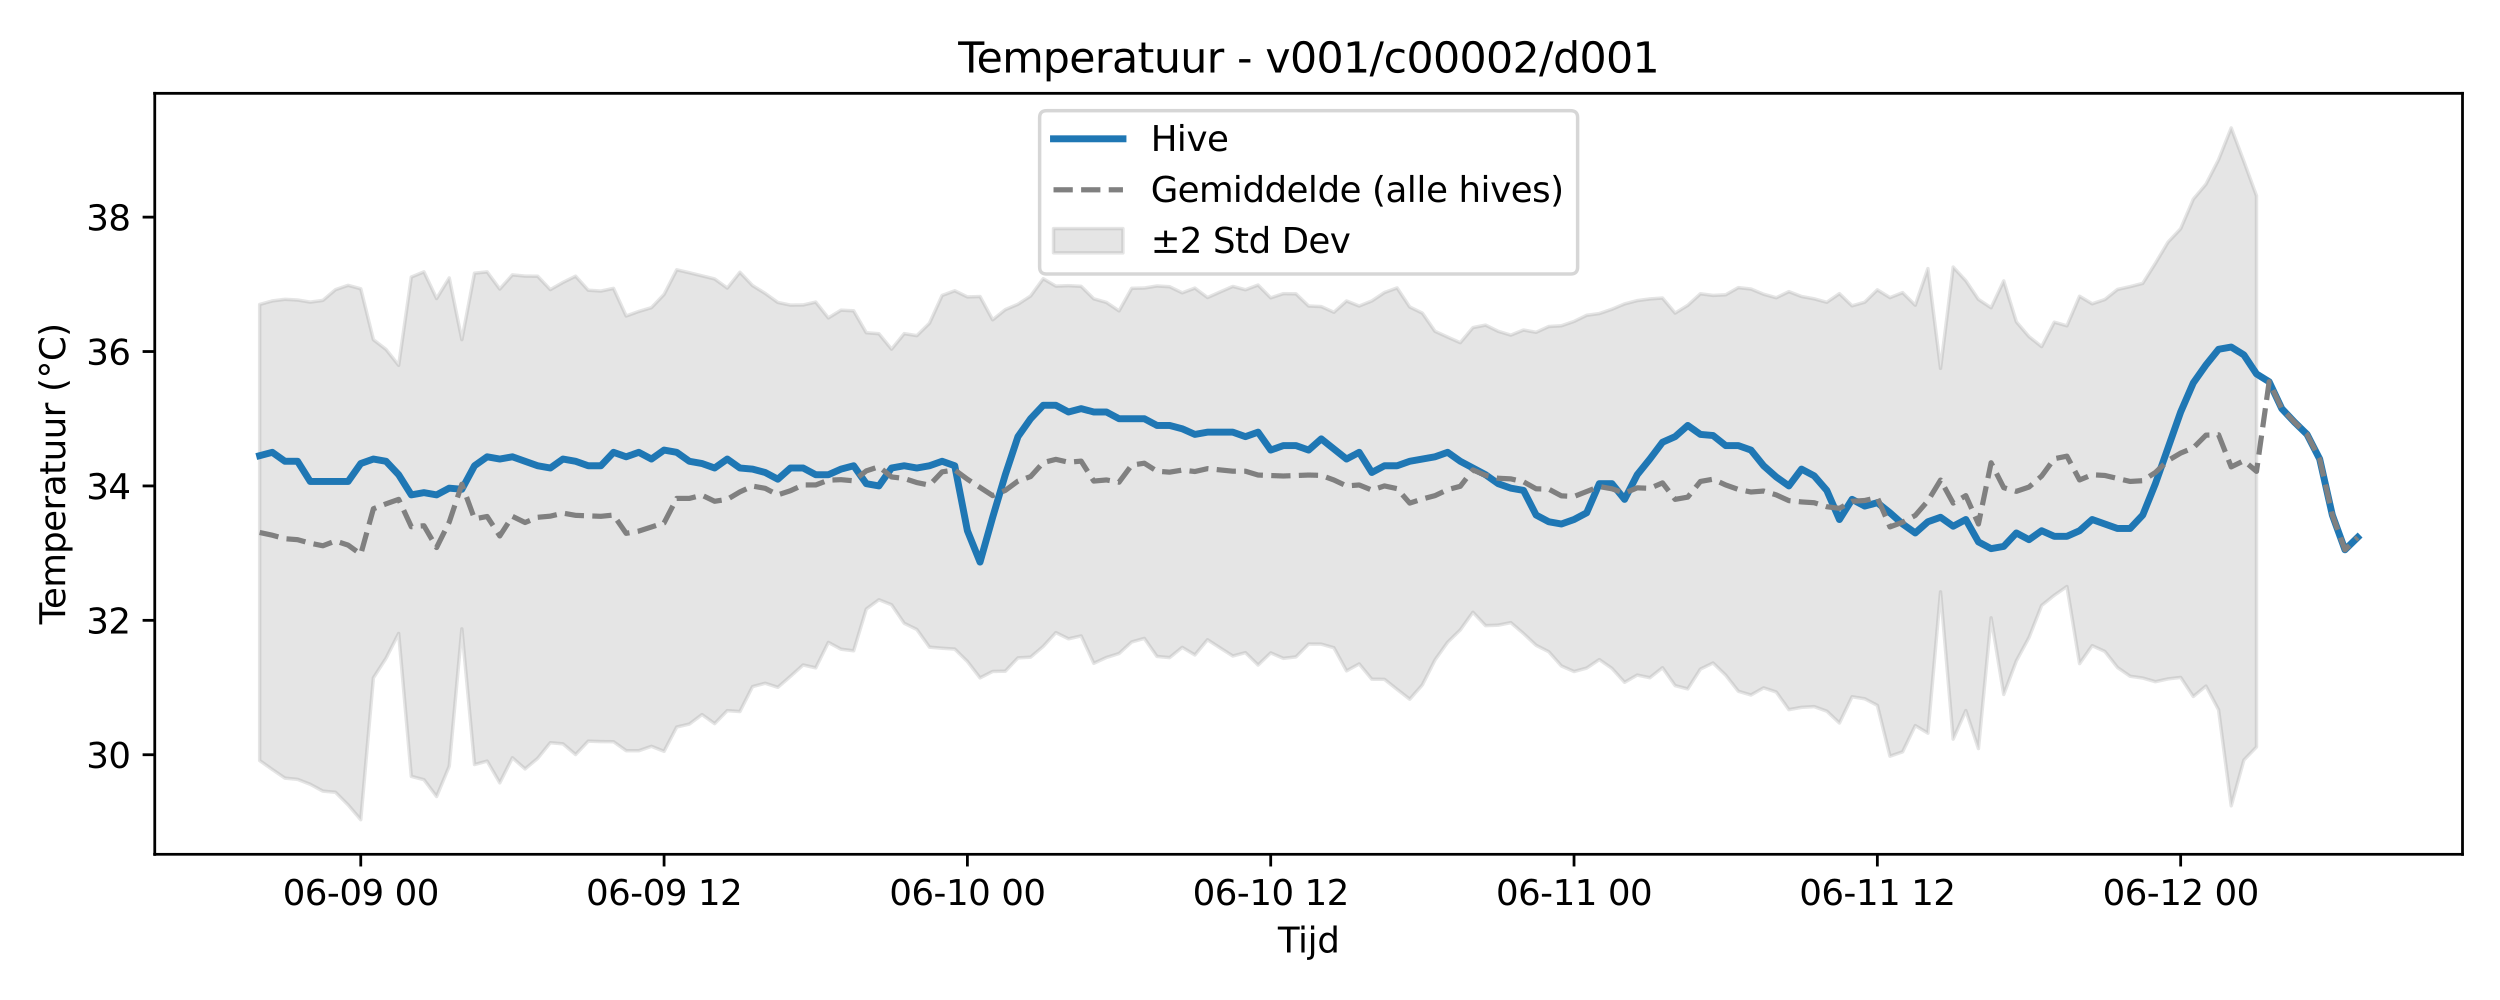<?xml version="1.0" encoding="utf-8" standalone="no"?>
<!DOCTYPE svg PUBLIC "-//W3C//DTD SVG 1.1//EN"
  "http://www.w3.org/Graphics/SVG/1.1/DTD/svg11.dtd">
<svg xmlns:xlink="http://www.w3.org/1999/xlink" width="720pt" height="288pt" viewBox="0 0 720 288" xmlns="http://www.w3.org/2000/svg" version="1.1">
 <defs>
  <style type="text/css">*{stroke-linejoin: round; stroke-linecap: butt}</style>
 </defs>
 <g id="figure_1">
  <g id="patch_1">
   <path d="M 0 288 
L 720 288 
L 720 0 
L 0 0 
z
" style="fill: #ffffff"/>
  </g>
  <g id="axes_1">
   <g id="patch_2">
    <path d="M 44.57 246.04 
L 709.2 246.04 
L 709.2 26.88 
L 44.57 26.88 
z
" style="fill: #ffffff"/>
   </g>
   <g id="FillBetweenPolyCollection_1">
    <defs>
     <path id="m598aad1d5c" d="M 74.78 -200.319 
L 74.78 -68.972 
L 78.42 -66.39 
L 82.06 -63.897 
L 85.7 -63.543 
L 89.34 -62.121 
L 92.98 -60.157 
L 96.619 -59.824 
L 100.259 -56.183 
L 103.899 -51.922 
L 107.539 -92.774 
L 111.179 -98.423 
L 114.818 -105.585 
L 118.458 -64.398 
L 122.098 -63.45 
L 125.738 -58.603 
L 129.378 -67.32 
L 133.017 -106.894 
L 136.657 -67.8 
L 140.297 -68.808 
L 143.937 -62.538 
L 147.577 -69.763 
L 151.217 -66.549 
L 154.856 -69.602 
L 158.496 -74.097 
L 162.136 -73.771 
L 165.776 -70.686 
L 169.416 -74.549 
L 173.055 -74.419 
L 176.695 -74.383 
L 180.335 -71.798 
L 183.975 -71.782 
L 187.615 -73.058 
L 191.254 -71.612 
L 194.894 -78.621 
L 198.534 -79.461 
L 202.174 -82.202 
L 205.814 -79.588 
L 209.454 -83.328 
L 213.093 -83.075 
L 216.733 -90.254 
L 220.373 -91.219 
L 224.013 -90.049 
L 227.653 -93.207 
L 231.292 -96.486 
L 234.932 -95.658 
L 238.572 -102.986 
L 242.212 -101.027 
L 245.852 -100.57 
L 249.492 -112.593 
L 253.131 -115.274 
L 256.771 -113.824 
L 260.411 -108.495 
L 264.051 -106.709 
L 267.691 -101.616 
L 271.33 -101.304 
L 274.97 -101.062 
L 278.61 -97.49 
L 282.25 -92.77 
L 285.89 -94.622 
L 289.529 -94.693 
L 293.169 -98.529 
L 296.809 -98.732 
L 300.449 -101.836 
L 304.089 -105.809 
L 307.729 -104.019 
L 311.368 -104.852 
L 315.008 -96.964 
L 318.648 -98.641 
L 322.288 -99.785 
L 325.928 -103.119 
L 329.567 -104.139 
L 333.207 -98.946 
L 336.847 -98.609 
L 340.487 -101.558 
L 344.127 -99.371 
L 347.766 -103.756 
L 351.406 -101.396 
L 355.046 -99.071 
L 358.686 -100.034 
L 362.326 -96.466 
L 365.966 -99.969 
L 369.605 -98.392 
L 373.245 -98.815 
L 376.885 -102.503 
L 380.525 -102.483 
L 384.165 -101.451 
L 387.804 -94.788 
L 391.444 -96.792 
L 395.084 -92.384 
L 398.724 -92.35 
L 402.364 -89.457 
L 406.004 -86.623 
L 409.643 -90.76 
L 413.283 -97.933 
L 416.923 -103.038 
L 420.563 -106.584 
L 424.203 -111.669 
L 427.842 -107.816 
L 431.482 -107.945 
L 435.122 -108.678 
L 438.762 -105.547 
L 442.402 -102.149 
L 446.041 -100.299 
L 449.681 -96.209 
L 453.321 -94.597 
L 456.961 -95.589 
L 460.601 -98.04 
L 464.241 -95.505 
L 467.88 -91.488 
L 471.52 -93.576 
L 475.16 -92.816 
L 478.8 -95.692 
L 482.44 -90.537 
L 486.079 -89.586 
L 489.719 -95.292 
L 493.359 -97.058 
L 496.999 -93.556 
L 500.639 -88.914 
L 504.278 -87.84 
L 507.918 -89.894 
L 511.558 -88.704 
L 515.198 -83.616 
L 518.838 -84.28 
L 522.478 -84.492 
L 526.117 -83.179 
L 529.757 -79.774 
L 533.397 -87.335 
L 537.037 -86.756 
L 540.677 -84.849 
L 544.316 -70.214 
L 547.956 -71.477 
L 551.596 -79.019 
L 555.236 -76.852 
L 558.876 -117.546 
L 562.516 -75.126 
L 566.155 -83.356 
L 569.795 -72.402 
L 573.435 -110.073 
L 577.075 -87.989 
L 580.715 -97.674 
L 584.354 -104.41 
L 587.994 -113.629 
L 591.634 -116.558 
L 595.274 -119.083 
L 598.914 -96.87 
L 602.553 -102.048 
L 606.193 -100.394 
L 609.833 -95.765 
L 613.473 -93.238 
L 617.113 -92.726 
L 620.753 -91.67 
L 624.392 -92.47 
L 628.032 -92.897 
L 631.672 -87.405 
L 635.312 -90.409 
L 638.952 -83.558 
L 642.591 -55.918 
L 646.231 -69.097 
L 649.871 -72.875 
L 649.871 -231.621 
L 649.871 -231.621 
L 646.231 -241.528 
L 642.591 -251.158 
L 638.952 -242.012 
L 635.312 -234.946 
L 631.672 -230.639 
L 628.032 -222.136 
L 624.392 -218.262 
L 620.753 -212.181 
L 617.113 -206.394 
L 613.473 -205.452 
L 609.833 -204.645 
L 606.193 -201.736 
L 602.553 -200.513 
L 598.914 -202.68 
L 595.274 -194.168 
L 591.634 -195.219 
L 587.994 -188.179 
L 584.354 -191.054 
L 580.715 -195.318 
L 577.075 -207.106 
L 573.435 -199.369 
L 569.795 -201.774 
L 566.155 -207.162 
L 562.516 -211.092 
L 558.876 -181.918 
L 555.236 -210.656 
L 551.596 -200.102 
L 547.956 -203.73 
L 544.316 -202.284 
L 540.677 -204.533 
L 537.037 -200.967 
L 533.397 -199.928 
L 529.757 -203.433 
L 526.117 -200.949 
L 522.478 -201.941 
L 518.838 -202.614 
L 515.198 -204.015 
L 511.558 -202.245 
L 507.918 -203.266 
L 504.278 -204.768 
L 500.639 -205.168 
L 496.999 -203.106 
L 493.359 -202.923 
L 489.719 -203.398 
L 486.079 -200.072 
L 482.44 -197.831 
L 478.8 -202.168 
L 475.16 -201.911 
L 471.52 -201.427 
L 467.88 -200.475 
L 464.241 -198.946 
L 460.601 -197.701 
L 456.961 -197.203 
L 453.321 -195.43 
L 449.681 -194.186 
L 446.041 -193.968 
L 442.402 -192.302 
L 438.762 -192.959 
L 435.122 -191.487 
L 431.482 -192.589 
L 427.842 -194.376 
L 424.203 -193.656 
L 420.563 -189.311 
L 416.923 -190.921 
L 413.283 -192.586 
L 409.643 -197.823 
L 406.004 -199.595 
L 402.364 -205.085 
L 398.724 -203.76 
L 395.084 -201.33 
L 391.444 -199.87 
L 387.804 -201.321 
L 384.165 -198.069 
L 380.525 -199.709 
L 376.885 -199.873 
L 373.245 -203.377 
L 369.605 -203.432 
L 365.966 -202.223 
L 362.326 -205.91 
L 358.686 -204.555 
L 355.046 -205.517 
L 351.406 -203.929 
L 347.766 -202.307 
L 344.127 -205.033 
L 340.487 -203.675 
L 336.847 -205.426 
L 333.207 -205.642 
L 329.567 -205.057 
L 325.928 -204.971 
L 322.288 -198.475 
L 318.648 -200.909 
L 315.008 -201.941 
L 311.368 -205.542 
L 307.729 -205.731 
L 304.089 -205.599 
L 300.449 -207.729 
L 296.809 -202.753 
L 293.169 -200.376 
L 289.529 -198.836 
L 285.89 -195.896 
L 282.25 -202.603 
L 278.61 -202.49 
L 274.97 -204.264 
L 271.33 -202.916 
L 267.691 -194.923 
L 264.051 -191.336 
L 260.411 -191.915 
L 256.771 -187.447 
L 253.131 -191.894 
L 249.492 -192.18 
L 245.852 -198.489 
L 242.212 -198.677 
L 238.572 -196.441 
L 234.932 -201.004 
L 231.292 -200.176 
L 227.653 -200.138 
L 224.013 -200.899 
L 220.373 -203.508 
L 216.733 -205.763 
L 213.093 -209.594 
L 209.454 -205.04 
L 205.814 -207.674 
L 202.174 -208.562 
L 198.534 -209.46 
L 194.894 -210.3 
L 191.254 -203.209 
L 187.615 -199.397 
L 183.975 -198.308 
L 180.335 -197.002 
L 176.695 -204.954 
L 173.055 -204.18 
L 169.416 -204.419 
L 165.776 -208.466 
L 162.136 -206.671 
L 158.496 -204.594 
L 154.856 -208.445 
L 151.217 -208.486 
L 147.577 -208.836 
L 143.937 -204.756 
L 140.297 -209.699 
L 136.657 -209.325 
L 133.017 -190.183 
L 129.378 -207.961 
L 125.738 -202.025 
L 122.098 -209.712 
L 118.458 -208.211 
L 114.818 -182.783 
L 111.179 -187.365 
L 107.539 -190.175 
L 103.899 -204.835 
L 100.259 -205.827 
L 96.619 -204.583 
L 92.98 -201.485 
L 89.34 -200.995 
L 85.7 -201.601 
L 82.06 -201.8 
L 78.42 -201.334 
L 74.78 -200.319 
z
" style="stroke: #808080; stroke-opacity: 0.2"/>
    </defs>
    <g clip-path="url(#p7c88f4d989)">
     <use xlink:href="#m598aad1d5c" x="0" y="288" style="fill: #808080; fill-opacity: 0.2; stroke: #808080; stroke-opacity: 0.2"/>
    </g>
   </g>
   <g id="matplotlib.axis_1">
    <g id="xtick_1">
     <g id="line2d_1">
      <defs>
       <path id="m620046b8aa" d="M 0 0 
L 0 3.5 
" style="stroke: #000000; stroke-width: 0.8"/>
      </defs>
      <g>
       <use xlink:href="#m620046b8aa" x="103.899" y="246.04" style="stroke: #000000; stroke-width: 0.8"/>
      </g>
     </g>
     <g id="text_1">
      <!-- 06-09 00 -->
      <g transform="translate(81.418 260.638) scale(0.1 -0.1)">
       <defs>
        <path id="DejaVuSans-30" d="M 2034 4250 
Q 1547 4250 1301 3770 
Q 1056 3291 1056 2328 
Q 1056 1369 1301 889 
Q 1547 409 2034 409 
Q 2525 409 2770 889 
Q 3016 1369 3016 2328 
Q 3016 3291 2770 3770 
Q 2525 4250 2034 4250 
z
M 2034 4750 
Q 2819 4750 3233 4129 
Q 3647 3509 3647 2328 
Q 3647 1150 3233 529 
Q 2819 -91 2034 -91 
Q 1250 -91 836 529 
Q 422 1150 422 2328 
Q 422 3509 836 4129 
Q 1250 4750 2034 4750 
z
" transform="scale(0.016)"/>
        <path id="DejaVuSans-36" d="M 2113 2584 
Q 1688 2584 1439 2293 
Q 1191 2003 1191 1497 
Q 1191 994 1439 701 
Q 1688 409 2113 409 
Q 2538 409 2786 701 
Q 3034 994 3034 1497 
Q 3034 2003 2786 2293 
Q 2538 2584 2113 2584 
z
M 3366 4563 
L 3366 3988 
Q 3128 4100 2886 4159 
Q 2644 4219 2406 4219 
Q 1781 4219 1451 3797 
Q 1122 3375 1075 2522 
Q 1259 2794 1537 2939 
Q 1816 3084 2150 3084 
Q 2853 3084 3261 2657 
Q 3669 2231 3669 1497 
Q 3669 778 3244 343 
Q 2819 -91 2113 -91 
Q 1303 -91 875 529 
Q 447 1150 447 2328 
Q 447 3434 972 4092 
Q 1497 4750 2381 4750 
Q 2619 4750 2861 4703 
Q 3103 4656 3366 4563 
z
" transform="scale(0.016)"/>
        <path id="DejaVuSans-2d" d="M 313 2009 
L 1997 2009 
L 1997 1497 
L 313 1497 
L 313 2009 
z
" transform="scale(0.016)"/>
        <path id="DejaVuSans-39" d="M 703 97 
L 703 672 
Q 941 559 1184 500 
Q 1428 441 1663 441 
Q 2288 441 2617 861 
Q 2947 1281 2994 2138 
Q 2813 1869 2534 1725 
Q 2256 1581 1919 1581 
Q 1219 1581 811 2004 
Q 403 2428 403 3163 
Q 403 3881 828 4315 
Q 1253 4750 1959 4750 
Q 2769 4750 3195 4129 
Q 3622 3509 3622 2328 
Q 3622 1225 3098 567 
Q 2575 -91 1691 -91 
Q 1453 -91 1209 -44 
Q 966 3 703 97 
z
M 1959 2075 
Q 2384 2075 2632 2365 
Q 2881 2656 2881 3163 
Q 2881 3666 2632 3958 
Q 2384 4250 1959 4250 
Q 1534 4250 1286 3958 
Q 1038 3666 1038 3163 
Q 1038 2656 1286 2365 
Q 1534 2075 1959 2075 
z
" transform="scale(0.016)"/>
        <path id="DejaVuSans-20" transform="scale(0.016)"/>
       </defs>
       <use xlink:href="#DejaVuSans-30"/>
       <use xlink:href="#DejaVuSans-36" transform="translate(63.623 0)"/>
       <use xlink:href="#DejaVuSans-2d" transform="translate(127.246 0)"/>
       <use xlink:href="#DejaVuSans-30" transform="translate(163.33 0)"/>
       <use xlink:href="#DejaVuSans-39" transform="translate(226.953 0)"/>
       <use xlink:href="#DejaVuSans-20" transform="translate(290.576 0)"/>
       <use xlink:href="#DejaVuSans-30" transform="translate(322.363 0)"/>
       <use xlink:href="#DejaVuSans-30" transform="translate(385.986 0)"/>
      </g>
     </g>
    </g>
    <g id="xtick_2">
     <g id="line2d_2">
      <g>
       <use xlink:href="#m620046b8aa" x="191.254" y="246.04" style="stroke: #000000; stroke-width: 0.8"/>
      </g>
     </g>
     <g id="text_2">
      <!-- 06-09 12 -->
      <g transform="translate(168.774 260.638) scale(0.1 -0.1)">
       <defs>
        <path id="DejaVuSans-31" d="M 794 531 
L 1825 531 
L 1825 4091 
L 703 3866 
L 703 4441 
L 1819 4666 
L 2450 4666 
L 2450 531 
L 3481 531 
L 3481 0 
L 794 0 
L 794 531 
z
" transform="scale(0.016)"/>
        <path id="DejaVuSans-32" d="M 1228 531 
L 3431 531 
L 3431 0 
L 469 0 
L 469 531 
Q 828 903 1448 1529 
Q 2069 2156 2228 2338 
Q 2531 2678 2651 2914 
Q 2772 3150 2772 3378 
Q 2772 3750 2511 3984 
Q 2250 4219 1831 4219 
Q 1534 4219 1204 4116 
Q 875 4013 500 3803 
L 500 4441 
Q 881 4594 1212 4672 
Q 1544 4750 1819 4750 
Q 2544 4750 2975 4387 
Q 3406 4025 3406 3419 
Q 3406 3131 3298 2873 
Q 3191 2616 2906 2266 
Q 2828 2175 2409 1742 
Q 1991 1309 1228 531 
z
" transform="scale(0.016)"/>
       </defs>
       <use xlink:href="#DejaVuSans-30"/>
       <use xlink:href="#DejaVuSans-36" transform="translate(63.623 0)"/>
       <use xlink:href="#DejaVuSans-2d" transform="translate(127.246 0)"/>
       <use xlink:href="#DejaVuSans-30" transform="translate(163.33 0)"/>
       <use xlink:href="#DejaVuSans-39" transform="translate(226.953 0)"/>
       <use xlink:href="#DejaVuSans-20" transform="translate(290.576 0)"/>
       <use xlink:href="#DejaVuSans-31" transform="translate(322.363 0)"/>
       <use xlink:href="#DejaVuSans-32" transform="translate(385.986 0)"/>
      </g>
     </g>
    </g>
    <g id="xtick_3">
     <g id="line2d_3">
      <g>
       <use xlink:href="#m620046b8aa" x="278.61" y="246.04" style="stroke: #000000; stroke-width: 0.8"/>
      </g>
     </g>
     <g id="text_3">
      <!-- 06-10 00 -->
      <g transform="translate(256.13 260.638) scale(0.1 -0.1)">
       <use xlink:href="#DejaVuSans-30"/>
       <use xlink:href="#DejaVuSans-36" transform="translate(63.623 0)"/>
       <use xlink:href="#DejaVuSans-2d" transform="translate(127.246 0)"/>
       <use xlink:href="#DejaVuSans-31" transform="translate(163.33 0)"/>
       <use xlink:href="#DejaVuSans-30" transform="translate(226.953 0)"/>
       <use xlink:href="#DejaVuSans-20" transform="translate(290.576 0)"/>
       <use xlink:href="#DejaVuSans-30" transform="translate(322.363 0)"/>
       <use xlink:href="#DejaVuSans-30" transform="translate(385.986 0)"/>
      </g>
     </g>
    </g>
    <g id="xtick_4">
     <g id="line2d_4">
      <g>
       <use xlink:href="#m620046b8aa" x="365.966" y="246.04" style="stroke: #000000; stroke-width: 0.8"/>
      </g>
     </g>
     <g id="text_4">
      <!-- 06-10 12 -->
      <g transform="translate(343.485 260.638) scale(0.1 -0.1)">
       <use xlink:href="#DejaVuSans-30"/>
       <use xlink:href="#DejaVuSans-36" transform="translate(63.623 0)"/>
       <use xlink:href="#DejaVuSans-2d" transform="translate(127.246 0)"/>
       <use xlink:href="#DejaVuSans-31" transform="translate(163.33 0)"/>
       <use xlink:href="#DejaVuSans-30" transform="translate(226.953 0)"/>
       <use xlink:href="#DejaVuSans-20" transform="translate(290.576 0)"/>
       <use xlink:href="#DejaVuSans-31" transform="translate(322.363 0)"/>
       <use xlink:href="#DejaVuSans-32" transform="translate(385.986 0)"/>
      </g>
     </g>
    </g>
    <g id="xtick_5">
     <g id="line2d_5">
      <g>
       <use xlink:href="#m620046b8aa" x="453.321" y="246.04" style="stroke: #000000; stroke-width: 0.8"/>
      </g>
     </g>
     <g id="text_5">
      <!-- 06-11 00 -->
      <g transform="translate(430.841 260.638) scale(0.1 -0.1)">
       <use xlink:href="#DejaVuSans-30"/>
       <use xlink:href="#DejaVuSans-36" transform="translate(63.623 0)"/>
       <use xlink:href="#DejaVuSans-2d" transform="translate(127.246 0)"/>
       <use xlink:href="#DejaVuSans-31" transform="translate(163.33 0)"/>
       <use xlink:href="#DejaVuSans-31" transform="translate(226.953 0)"/>
       <use xlink:href="#DejaVuSans-20" transform="translate(290.576 0)"/>
       <use xlink:href="#DejaVuSans-30" transform="translate(322.363 0)"/>
       <use xlink:href="#DejaVuSans-30" transform="translate(385.986 0)"/>
      </g>
     </g>
    </g>
    <g id="xtick_6">
     <g id="line2d_6">
      <g>
       <use xlink:href="#m620046b8aa" x="540.677" y="246.04" style="stroke: #000000; stroke-width: 0.8"/>
      </g>
     </g>
     <g id="text_6">
      <!-- 06-11 12 -->
      <g transform="translate(518.196 260.638) scale(0.1 -0.1)">
       <use xlink:href="#DejaVuSans-30"/>
       <use xlink:href="#DejaVuSans-36" transform="translate(63.623 0)"/>
       <use xlink:href="#DejaVuSans-2d" transform="translate(127.246 0)"/>
       <use xlink:href="#DejaVuSans-31" transform="translate(163.33 0)"/>
       <use xlink:href="#DejaVuSans-31" transform="translate(226.953 0)"/>
       <use xlink:href="#DejaVuSans-20" transform="translate(290.576 0)"/>
       <use xlink:href="#DejaVuSans-31" transform="translate(322.363 0)"/>
       <use xlink:href="#DejaVuSans-32" transform="translate(385.986 0)"/>
      </g>
     </g>
    </g>
    <g id="xtick_7">
     <g id="line2d_7">
      <g>
       <use xlink:href="#m620046b8aa" x="628.032" y="246.04" style="stroke: #000000; stroke-width: 0.8"/>
      </g>
     </g>
     <g id="text_7">
      <!-- 06-12 00 -->
      <g transform="translate(605.552 260.638) scale(0.1 -0.1)">
       <use xlink:href="#DejaVuSans-30"/>
       <use xlink:href="#DejaVuSans-36" transform="translate(63.623 0)"/>
       <use xlink:href="#DejaVuSans-2d" transform="translate(127.246 0)"/>
       <use xlink:href="#DejaVuSans-31" transform="translate(163.33 0)"/>
       <use xlink:href="#DejaVuSans-32" transform="translate(226.953 0)"/>
       <use xlink:href="#DejaVuSans-20" transform="translate(290.576 0)"/>
       <use xlink:href="#DejaVuSans-30" transform="translate(322.363 0)"/>
       <use xlink:href="#DejaVuSans-30" transform="translate(385.986 0)"/>
      </g>
     </g>
    </g>
    <g id="text_8">
     <!-- Tijd -->
     <g transform="translate(368.035 274.317) scale(0.1 -0.1)">
      <defs>
       <path id="DejaVuSans-54" d="M -19 4666 
L 3928 4666 
L 3928 4134 
L 2272 4134 
L 2272 0 
L 1638 0 
L 1638 4134 
L -19 4134 
L -19 4666 
z
" transform="scale(0.016)"/>
       <path id="DejaVuSans-69" d="M 603 3500 
L 1178 3500 
L 1178 0 
L 603 0 
L 603 3500 
z
M 603 4863 
L 1178 4863 
L 1178 4134 
L 603 4134 
L 603 4863 
z
" transform="scale(0.016)"/>
       <path id="DejaVuSans-6a" d="M 603 3500 
L 1178 3500 
L 1178 -63 
Q 1178 -731 923 -1031 
Q 669 -1331 103 -1331 
L -116 -1331 
L -116 -844 
L 38 -844 
Q 366 -844 484 -692 
Q 603 -541 603 -63 
L 603 3500 
z
M 603 4863 
L 1178 4863 
L 1178 4134 
L 603 4134 
L 603 4863 
z
" transform="scale(0.016)"/>
       <path id="DejaVuSans-64" d="M 2906 2969 
L 2906 4863 
L 3481 4863 
L 3481 0 
L 2906 0 
L 2906 525 
Q 2725 213 2448 61 
Q 2172 -91 1784 -91 
Q 1150 -91 751 415 
Q 353 922 353 1747 
Q 353 2572 751 3078 
Q 1150 3584 1784 3584 
Q 2172 3584 2448 3432 
Q 2725 3281 2906 2969 
z
M 947 1747 
Q 947 1113 1208 752 
Q 1469 391 1925 391 
Q 2381 391 2643 752 
Q 2906 1113 2906 1747 
Q 2906 2381 2643 2742 
Q 2381 3103 1925 3103 
Q 1469 3103 1208 2742 
Q 947 2381 947 1747 
z
" transform="scale(0.016)"/>
      </defs>
      <use xlink:href="#DejaVuSans-54"/>
      <use xlink:href="#DejaVuSans-69" transform="translate(57.959 0)"/>
      <use xlink:href="#DejaVuSans-6a" transform="translate(85.742 0)"/>
      <use xlink:href="#DejaVuSans-64" transform="translate(113.525 0)"/>
     </g>
    </g>
   </g>
   <g id="matplotlib.axis_2">
    <g id="ytick_1">
     <g id="line2d_8">
      <defs>
       <path id="m01f62b6684" d="M 0 0 
L -3.5 0 
" style="stroke: #000000; stroke-width: 0.8"/>
      </defs>
      <g>
       <use xlink:href="#m01f62b6684" x="44.57" y="217.36" style="stroke: #000000; stroke-width: 0.8"/>
      </g>
     </g>
     <g id="text_9">
      <!-- 30 -->
      <g transform="translate(24.845 221.159) scale(0.1 -0.1)">
       <defs>
        <path id="DejaVuSans-33" d="M 2597 2516 
Q 3050 2419 3304 2112 
Q 3559 1806 3559 1356 
Q 3559 666 3084 287 
Q 2609 -91 1734 -91 
Q 1441 -91 1130 -33 
Q 819 25 488 141 
L 488 750 
Q 750 597 1062 519 
Q 1375 441 1716 441 
Q 2309 441 2620 675 
Q 2931 909 2931 1356 
Q 2931 1769 2642 2001 
Q 2353 2234 1838 2234 
L 1294 2234 
L 1294 2753 
L 1863 2753 
Q 2328 2753 2575 2939 
Q 2822 3125 2822 3475 
Q 2822 3834 2567 4026 
Q 2313 4219 1838 4219 
Q 1578 4219 1281 4162 
Q 984 4106 628 3988 
L 628 4550 
Q 988 4650 1302 4700 
Q 1616 4750 1894 4750 
Q 2613 4750 3031 4423 
Q 3450 4097 3450 3541 
Q 3450 3153 3228 2886 
Q 3006 2619 2597 2516 
z
" transform="scale(0.016)"/>
       </defs>
       <use xlink:href="#DejaVuSans-33"/>
       <use xlink:href="#DejaVuSans-30" transform="translate(63.623 0)"/>
      </g>
     </g>
    </g>
    <g id="ytick_2">
     <g id="line2d_9">
      <g>
       <use xlink:href="#m01f62b6684" x="44.57" y="178.652" style="stroke: #000000; stroke-width: 0.8"/>
      </g>
     </g>
     <g id="text_10">
      <!-- 32 -->
      <g transform="translate(24.845 182.452) scale(0.1 -0.1)">
       <use xlink:href="#DejaVuSans-33"/>
       <use xlink:href="#DejaVuSans-32" transform="translate(63.623 0)"/>
      </g>
     </g>
    </g>
    <g id="ytick_3">
     <g id="line2d_10">
      <g>
       <use xlink:href="#m01f62b6684" x="44.57" y="139.945" style="stroke: #000000; stroke-width: 0.8"/>
      </g>
     </g>
     <g id="text_11">
      <!-- 34 -->
      <g transform="translate(24.845 143.744) scale(0.1 -0.1)">
       <defs>
        <path id="DejaVuSans-34" d="M 2419 4116 
L 825 1625 
L 2419 1625 
L 2419 4116 
z
M 2253 4666 
L 3047 4666 
L 3047 1625 
L 3713 1625 
L 3713 1100 
L 3047 1100 
L 3047 0 
L 2419 0 
L 2419 1100 
L 313 1100 
L 313 1709 
L 2253 4666 
z
" transform="scale(0.016)"/>
       </defs>
       <use xlink:href="#DejaVuSans-33"/>
       <use xlink:href="#DejaVuSans-34" transform="translate(63.623 0)"/>
      </g>
     </g>
    </g>
    <g id="ytick_4">
     <g id="line2d_11">
      <g>
       <use xlink:href="#m01f62b6684" x="44.57" y="101.238" style="stroke: #000000; stroke-width: 0.8"/>
      </g>
     </g>
     <g id="text_12">
      <!-- 36 -->
      <g transform="translate(24.845 105.037) scale(0.1 -0.1)">
       <use xlink:href="#DejaVuSans-33"/>
       <use xlink:href="#DejaVuSans-36" transform="translate(63.623 0)"/>
      </g>
     </g>
    </g>
    <g id="ytick_5">
     <g id="line2d_12">
      <g>
       <use xlink:href="#m01f62b6684" x="44.57" y="62.531" style="stroke: #000000; stroke-width: 0.8"/>
      </g>
     </g>
     <g id="text_13">
      <!-- 38 -->
      <g transform="translate(24.845 66.33) scale(0.1 -0.1)">
       <defs>
        <path id="DejaVuSans-38" d="M 2034 2216 
Q 1584 2216 1326 1975 
Q 1069 1734 1069 1313 
Q 1069 891 1326 650 
Q 1584 409 2034 409 
Q 2484 409 2743 651 
Q 3003 894 3003 1313 
Q 3003 1734 2745 1975 
Q 2488 2216 2034 2216 
z
M 1403 2484 
Q 997 2584 770 2862 
Q 544 3141 544 3541 
Q 544 4100 942 4425 
Q 1341 4750 2034 4750 
Q 2731 4750 3128 4425 
Q 3525 4100 3525 3541 
Q 3525 3141 3298 2862 
Q 3072 2584 2669 2484 
Q 3125 2378 3379 2068 
Q 3634 1759 3634 1313 
Q 3634 634 3220 271 
Q 2806 -91 2034 -91 
Q 1263 -91 848 271 
Q 434 634 434 1313 
Q 434 1759 690 2068 
Q 947 2378 1403 2484 
z
M 1172 3481 
Q 1172 3119 1398 2916 
Q 1625 2713 2034 2713 
Q 2441 2713 2670 2916 
Q 2900 3119 2900 3481 
Q 2900 3844 2670 4047 
Q 2441 4250 2034 4250 
Q 1625 4250 1398 4047 
Q 1172 3844 1172 3481 
z
" transform="scale(0.016)"/>
       </defs>
       <use xlink:href="#DejaVuSans-33"/>
       <use xlink:href="#DejaVuSans-38" transform="translate(63.623 0)"/>
      </g>
     </g>
    </g>
    <g id="text_14">
     <!-- Temperatuur (°C) -->
     <g transform="translate(18.765 179.816) rotate(-90) scale(0.1 -0.1)">
      <defs>
       <path id="DejaVuSans-65" d="M 3597 1894 
L 3597 1613 
L 953 1613 
Q 991 1019 1311 708 
Q 1631 397 2203 397 
Q 2534 397 2845 478 
Q 3156 559 3463 722 
L 3463 178 
Q 3153 47 2828 -22 
Q 2503 -91 2169 -91 
Q 1331 -91 842 396 
Q 353 884 353 1716 
Q 353 2575 817 3079 
Q 1281 3584 2069 3584 
Q 2775 3584 3186 3129 
Q 3597 2675 3597 1894 
z
M 3022 2063 
Q 3016 2534 2758 2815 
Q 2500 3097 2075 3097 
Q 1594 3097 1305 2825 
Q 1016 2553 972 2059 
L 3022 2063 
z
" transform="scale(0.016)"/>
       <path id="DejaVuSans-6d" d="M 3328 2828 
Q 3544 3216 3844 3400 
Q 4144 3584 4550 3584 
Q 5097 3584 5394 3201 
Q 5691 2819 5691 2113 
L 5691 0 
L 5113 0 
L 5113 2094 
Q 5113 2597 4934 2840 
Q 4756 3084 4391 3084 
Q 3944 3084 3684 2787 
Q 3425 2491 3425 1978 
L 3425 0 
L 2847 0 
L 2847 2094 
Q 2847 2600 2669 2842 
Q 2491 3084 2119 3084 
Q 1678 3084 1418 2786 
Q 1159 2488 1159 1978 
L 1159 0 
L 581 0 
L 581 3500 
L 1159 3500 
L 1159 2956 
Q 1356 3278 1631 3431 
Q 1906 3584 2284 3584 
Q 2666 3584 2933 3390 
Q 3200 3197 3328 2828 
z
" transform="scale(0.016)"/>
       <path id="DejaVuSans-70" d="M 1159 525 
L 1159 -1331 
L 581 -1331 
L 581 3500 
L 1159 3500 
L 1159 2969 
Q 1341 3281 1617 3432 
Q 1894 3584 2278 3584 
Q 2916 3584 3314 3078 
Q 3713 2572 3713 1747 
Q 3713 922 3314 415 
Q 2916 -91 2278 -91 
Q 1894 -91 1617 61 
Q 1341 213 1159 525 
z
M 3116 1747 
Q 3116 2381 2855 2742 
Q 2594 3103 2138 3103 
Q 1681 3103 1420 2742 
Q 1159 2381 1159 1747 
Q 1159 1113 1420 752 
Q 1681 391 2138 391 
Q 2594 391 2855 752 
Q 3116 1113 3116 1747 
z
" transform="scale(0.016)"/>
       <path id="DejaVuSans-72" d="M 2631 2963 
Q 2534 3019 2420 3045 
Q 2306 3072 2169 3072 
Q 1681 3072 1420 2755 
Q 1159 2438 1159 1844 
L 1159 0 
L 581 0 
L 581 3500 
L 1159 3500 
L 1159 2956 
Q 1341 3275 1631 3429 
Q 1922 3584 2338 3584 
Q 2397 3584 2469 3576 
Q 2541 3569 2628 3553 
L 2631 2963 
z
" transform="scale(0.016)"/>
       <path id="DejaVuSans-61" d="M 2194 1759 
Q 1497 1759 1228 1600 
Q 959 1441 959 1056 
Q 959 750 1161 570 
Q 1363 391 1709 391 
Q 2188 391 2477 730 
Q 2766 1069 2766 1631 
L 2766 1759 
L 2194 1759 
z
M 3341 1997 
L 3341 0 
L 2766 0 
L 2766 531 
Q 2569 213 2275 61 
Q 1981 -91 1556 -91 
Q 1019 -91 701 211 
Q 384 513 384 1019 
Q 384 1609 779 1909 
Q 1175 2209 1959 2209 
L 2766 2209 
L 2766 2266 
Q 2766 2663 2505 2880 
Q 2244 3097 1772 3097 
Q 1472 3097 1187 3025 
Q 903 2953 641 2809 
L 641 3341 
Q 956 3463 1253 3523 
Q 1550 3584 1831 3584 
Q 2591 3584 2966 3190 
Q 3341 2797 3341 1997 
z
" transform="scale(0.016)"/>
       <path id="DejaVuSans-74" d="M 1172 4494 
L 1172 3500 
L 2356 3500 
L 2356 3053 
L 1172 3053 
L 1172 1153 
Q 1172 725 1289 603 
Q 1406 481 1766 481 
L 2356 481 
L 2356 0 
L 1766 0 
Q 1100 0 847 248 
Q 594 497 594 1153 
L 594 3053 
L 172 3053 
L 172 3500 
L 594 3500 
L 594 4494 
L 1172 4494 
z
" transform="scale(0.016)"/>
       <path id="DejaVuSans-75" d="M 544 1381 
L 544 3500 
L 1119 3500 
L 1119 1403 
Q 1119 906 1312 657 
Q 1506 409 1894 409 
Q 2359 409 2629 706 
Q 2900 1003 2900 1516 
L 2900 3500 
L 3475 3500 
L 3475 0 
L 2900 0 
L 2900 538 
Q 2691 219 2414 64 
Q 2138 -91 1772 -91 
Q 1169 -91 856 284 
Q 544 659 544 1381 
z
M 1991 3584 
L 1991 3584 
z
" transform="scale(0.016)"/>
       <path id="DejaVuSans-28" d="M 1984 4856 
Q 1566 4138 1362 3434 
Q 1159 2731 1159 2009 
Q 1159 1288 1364 580 
Q 1569 -128 1984 -844 
L 1484 -844 
Q 1016 -109 783 600 
Q 550 1309 550 2009 
Q 550 2706 781 3412 
Q 1013 4119 1484 4856 
L 1984 4856 
z
" transform="scale(0.016)"/>
       <path id="DejaVuSans-b0" d="M 1600 4347 
Q 1350 4347 1178 4173 
Q 1006 4000 1006 3750 
Q 1006 3503 1178 3333 
Q 1350 3163 1600 3163 
Q 1850 3163 2022 3333 
Q 2194 3503 2194 3750 
Q 2194 3997 2020 4172 
Q 1847 4347 1600 4347 
z
M 1600 4750 
Q 1800 4750 1984 4673 
Q 2169 4597 2303 4453 
Q 2447 4313 2519 4134 
Q 2591 3956 2591 3750 
Q 2591 3338 2302 3052 
Q 2013 2766 1594 2766 
Q 1172 2766 890 3047 
Q 609 3328 609 3750 
Q 609 4169 896 4459 
Q 1184 4750 1600 4750 
z
" transform="scale(0.016)"/>
       <path id="DejaVuSans-43" d="M 4122 4306 
L 4122 3641 
Q 3803 3938 3442 4084 
Q 3081 4231 2675 4231 
Q 1875 4231 1450 3742 
Q 1025 3253 1025 2328 
Q 1025 1406 1450 917 
Q 1875 428 2675 428 
Q 3081 428 3442 575 
Q 3803 722 4122 1019 
L 4122 359 
Q 3791 134 3420 21 
Q 3050 -91 2638 -91 
Q 1578 -91 968 557 
Q 359 1206 359 2328 
Q 359 3453 968 4101 
Q 1578 4750 2638 4750 
Q 3056 4750 3426 4639 
Q 3797 4528 4122 4306 
z
" transform="scale(0.016)"/>
       <path id="DejaVuSans-29" d="M 513 4856 
L 1013 4856 
Q 1481 4119 1714 3412 
Q 1947 2706 1947 2009 
Q 1947 1309 1714 600 
Q 1481 -109 1013 -844 
L 513 -844 
Q 928 -128 1133 580 
Q 1338 1288 1338 2009 
Q 1338 2731 1133 3434 
Q 928 4138 513 4856 
z
" transform="scale(0.016)"/>
      </defs>
      <use xlink:href="#DejaVuSans-54"/>
      <use xlink:href="#DejaVuSans-65" transform="translate(44.084 0)"/>
      <use xlink:href="#DejaVuSans-6d" transform="translate(105.607 0)"/>
      <use xlink:href="#DejaVuSans-70" transform="translate(203.02 0)"/>
      <use xlink:href="#DejaVuSans-65" transform="translate(266.496 0)"/>
      <use xlink:href="#DejaVuSans-72" transform="translate(328.02 0)"/>
      <use xlink:href="#DejaVuSans-61" transform="translate(369.133 0)"/>
      <use xlink:href="#DejaVuSans-74" transform="translate(430.412 0)"/>
      <use xlink:href="#DejaVuSans-75" transform="translate(469.621 0)"/>
      <use xlink:href="#DejaVuSans-75" transform="translate(533 0)"/>
      <use xlink:href="#DejaVuSans-72" transform="translate(596.379 0)"/>
      <use xlink:href="#DejaVuSans-20" transform="translate(637.492 0)"/>
      <use xlink:href="#DejaVuSans-28" transform="translate(669.279 0)"/>
      <use xlink:href="#DejaVuSans-b0" transform="translate(708.293 0)"/>
      <use xlink:href="#DejaVuSans-43" transform="translate(758.293 0)"/>
      <use xlink:href="#DejaVuSans-29" transform="translate(828.117 0)"/>
     </g>
    </g>
   </g>
   <g id="line2d_13">
    <path d="M 74.78 131.236 
L 78.42 130.268 
L 82.06 132.849 
L 85.7 132.849 
L 89.34 138.655 
L 100.259 138.655 
L 103.899 133.494 
L 107.539 132.204 
L 111.179 132.849 
L 114.818 136.72 
L 118.458 142.526 
L 122.098 141.881 
L 125.738 142.526 
L 129.378 140.59 
L 133.017 140.913 
L 136.657 134.139 
L 140.297 131.559 
L 143.937 132.204 
L 147.577 131.559 
L 154.856 134.139 
L 158.496 134.784 
L 162.136 132.204 
L 165.776 132.849 
L 169.416 134.139 
L 173.055 134.139 
L 176.695 130.268 
L 180.335 131.559 
L 183.975 130.268 
L 187.615 132.204 
L 191.254 129.623 
L 194.894 130.268 
L 198.534 132.849 
L 202.174 133.494 
L 205.814 134.784 
L 209.454 132.204 
L 213.093 134.784 
L 216.733 135.107 
L 220.373 136.075 
L 224.013 138.01 
L 227.653 134.784 
L 231.292 134.784 
L 234.932 136.72 
L 238.572 136.72 
L 242.212 135.107 
L 245.852 134.139 
L 249.492 139.3 
L 253.131 139.945 
L 256.771 134.784 
L 260.411 134.139 
L 264.051 134.784 
L 267.691 134.139 
L 271.33 132.849 
L 274.97 134.139 
L 278.61 152.848 
L 282.25 161.879 
L 285.89 148.977 
L 289.529 136.72 
L 293.169 125.753 
L 296.809 120.592 
L 300.449 116.721 
L 304.089 116.721 
L 307.729 118.656 
L 311.368 117.689 
L 315.008 118.656 
L 318.648 118.656 
L 322.288 120.592 
L 329.567 120.592 
L 333.207 122.527 
L 336.847 122.527 
L 340.487 123.495 
L 344.127 125.108 
L 347.766 124.462 
L 355.046 124.462 
L 358.686 125.753 
L 362.326 124.462 
L 365.966 129.623 
L 369.605 128.333 
L 373.245 128.333 
L 376.885 129.623 
L 380.525 126.398 
L 387.804 132.204 
L 391.444 130.268 
L 395.084 136.075 
L 398.724 134.139 
L 402.364 134.139 
L 406.004 132.849 
L 413.283 131.559 
L 416.923 130.268 
L 420.563 132.849 
L 427.842 136.72 
L 431.482 139.3 
L 435.122 140.59 
L 438.762 141.236 
L 442.402 148.332 
L 446.041 150.267 
L 449.681 150.912 
L 453.321 149.622 
L 456.961 147.687 
L 460.601 139.3 
L 464.241 139.3 
L 467.88 143.816 
L 471.52 136.72 
L 475.16 132.204 
L 478.8 127.365 
L 482.44 125.753 
L 486.079 122.527 
L 489.719 125.108 
L 493.359 125.43 
L 496.999 128.333 
L 500.639 128.333 
L 504.278 129.623 
L 507.918 134.139 
L 511.558 137.365 
L 515.198 139.945 
L 518.838 135.107 
L 522.478 137.042 
L 526.117 141.236 
L 529.757 149.622 
L 533.397 143.816 
L 537.037 145.751 
L 540.677 144.784 
L 544.316 147.687 
L 547.956 150.912 
L 551.596 153.493 
L 555.236 150.267 
L 558.876 148.977 
L 562.516 151.557 
L 566.155 149.622 
L 569.795 156.073 
L 573.435 158.009 
L 577.075 157.363 
L 580.715 153.493 
L 584.354 155.428 
L 587.994 152.848 
L 591.634 154.46 
L 595.274 154.46 
L 598.914 152.848 
L 602.553 149.622 
L 609.833 152.203 
L 613.473 152.203 
L 617.113 148.332 
L 620.753 139.3 
L 628.032 118.656 
L 631.672 110.27 
L 635.312 105.109 
L 638.952 100.593 
L 642.591 99.948 
L 646.231 102.206 
L 649.871 107.689 
L 653.511 109.947 
L 657.151 117.689 
L 660.79 121.559 
L 664.43 125.108 
L 668.07 132.204 
L 671.71 148.332 
L 675.35 158.331 
L 678.99 154.783 
L 678.99 154.783 
" clip-path="url(#p7c88f4d989)" style="fill: none; stroke: #1f77b4; stroke-width: 2; stroke-linecap: square"/>
   </g>
   <g id="line2d_14">
    <path d="M 74.78 153.355 
L 78.42 154.138 
L 82.06 155.152 
L 85.7 155.428 
L 89.34 156.442 
L 92.98 157.179 
L 96.619 155.797 
L 100.259 156.995 
L 103.899 159.621 
L 107.539 146.525 
L 111.179 145.106 
L 114.818 143.816 
L 118.458 151.696 
L 122.098 151.419 
L 125.738 157.686 
L 129.378 150.359 
L 133.017 139.461 
L 136.657 149.438 
L 140.297 148.747 
L 143.937 154.353 
L 147.577 148.7 
L 151.217 150.482 
L 154.856 148.977 
L 158.496 148.654 
L 162.136 147.779 
L 165.776 148.424 
L 173.055 148.7 
L 176.695 148.332 
L 180.335 153.6 
L 183.975 152.955 
L 191.254 150.59 
L 194.894 143.539 
L 198.534 143.539 
L 202.174 142.618 
L 205.814 144.369 
L 209.454 143.816 
L 213.093 141.666 
L 216.733 139.991 
L 220.373 140.636 
L 224.013 142.526 
L 227.653 141.328 
L 231.292 139.669 
L 234.932 139.669 
L 238.572 138.286 
L 242.212 138.148 
L 245.852 138.471 
L 249.492 135.614 
L 253.131 134.416 
L 256.771 137.365 
L 260.411 137.795 
L 264.051 138.978 
L 267.691 139.73 
L 271.33 135.89 
L 274.97 135.337 
L 278.61 138.01 
L 285.89 142.741 
L 289.529 141.236 
L 293.169 138.548 
L 296.809 137.257 
L 300.449 133.218 
L 304.089 132.296 
L 307.729 133.125 
L 311.368 132.803 
L 315.008 138.548 
L 318.648 138.225 
L 322.288 138.87 
L 325.928 133.955 
L 329.567 133.402 
L 333.207 135.706 
L 336.847 135.982 
L 340.487 135.383 
L 344.127 135.798 
L 347.766 134.969 
L 355.046 135.706 
L 358.686 135.706 
L 362.326 136.812 
L 369.605 137.088 
L 376.885 136.812 
L 380.525 136.904 
L 384.165 138.24 
L 387.804 139.945 
L 391.444 139.669 
L 395.084 141.143 
L 398.724 139.945 
L 402.364 140.729 
L 406.004 144.891 
L 409.643 143.708 
L 413.283 142.741 
L 416.923 141.02 
L 420.563 140.053 
L 424.203 135.337 
L 427.842 136.904 
L 431.482 137.733 
L 435.122 137.918 
L 438.762 138.747 
L 442.402 140.775 
L 446.041 140.867 
L 449.681 142.802 
L 453.321 142.987 
L 460.601 140.13 
L 464.241 140.775 
L 467.88 142.019 
L 471.52 140.498 
L 475.16 140.636 
L 478.8 139.07 
L 482.44 143.816 
L 486.079 143.171 
L 489.719 138.655 
L 493.359 138.01 
L 496.999 139.669 
L 500.639 140.959 
L 504.278 141.696 
L 507.918 141.42 
L 511.558 142.526 
L 515.198 144.185 
L 518.838 144.553 
L 522.478 144.784 
L 526.117 145.936 
L 529.757 146.396 
L 533.397 144.369 
L 537.037 144.139 
L 540.677 143.309 
L 544.316 151.751 
L 547.956 150.396 
L 551.596 148.439 
L 555.236 144.246 
L 558.876 138.268 
L 562.516 144.891 
L 566.155 142.741 
L 569.795 150.912 
L 573.435 133.279 
L 577.075 140.452 
L 580.715 141.504 
L 584.354 140.268 
L 587.994 137.096 
L 591.634 132.112 
L 595.274 131.374 
L 598.914 138.225 
L 602.553 136.72 
L 606.193 136.935 
L 613.473 138.655 
L 617.113 138.44 
L 620.753 136.075 
L 624.392 132.634 
L 628.032 130.484 
L 631.672 128.978 
L 635.312 125.323 
L 638.952 125.215 
L 642.591 134.462 
L 646.231 132.688 
L 649.871 135.752 
L 653.511 109.947 
L 657.151 117.689 
L 660.79 121.559 
L 664.43 125.108 
L 668.07 132.204 
L 671.71 148.332 
L 675.35 158.331 
L 678.99 154.783 
L 678.99 154.783 
" clip-path="url(#p7c88f4d989)" style="fill: none; stroke-dasharray: 5.55,2.4; stroke-dashoffset: 0; stroke: #808080; stroke-width: 1.5"/>
   </g>
   <g id="patch_3">
    <path d="M 44.57 246.04 
L 44.57 26.88 
" style="fill: none; stroke: #000000; stroke-width: 0.8; stroke-linejoin: miter; stroke-linecap: square"/>
   </g>
   <g id="patch_4">
    <path d="M 709.2 246.04 
L 709.2 26.88 
" style="fill: none; stroke: #000000; stroke-width: 0.8; stroke-linejoin: miter; stroke-linecap: square"/>
   </g>
   <g id="patch_5">
    <path d="M 44.57 246.04 
L 709.2 246.04 
" style="fill: none; stroke: #000000; stroke-width: 0.8; stroke-linejoin: miter; stroke-linecap: square"/>
   </g>
   <g id="patch_6">
    <path d="M 44.57 26.88 
L 709.2 26.88 
" style="fill: none; stroke: #000000; stroke-width: 0.8; stroke-linejoin: miter; stroke-linecap: square"/>
   </g>
   <g id="text_15">
    <!-- Temperatuur - v001/c00002/d001 -->
    <g transform="translate(275.963 20.88) scale(0.12 -0.12)">
     <defs>
      <path id="DejaVuSans-76" d="M 191 3500 
L 800 3500 
L 1894 563 
L 2988 3500 
L 3597 3500 
L 2284 0 
L 1503 0 
L 191 3500 
z
" transform="scale(0.016)"/>
      <path id="DejaVuSans-2f" d="M 1625 4666 
L 2156 4666 
L 531 -594 
L 0 -594 
L 1625 4666 
z
" transform="scale(0.016)"/>
      <path id="DejaVuSans-63" d="M 3122 3366 
L 3122 2828 
Q 2878 2963 2633 3030 
Q 2388 3097 2138 3097 
Q 1578 3097 1268 2742 
Q 959 2388 959 1747 
Q 959 1106 1268 751 
Q 1578 397 2138 397 
Q 2388 397 2633 464 
Q 2878 531 3122 666 
L 3122 134 
Q 2881 22 2623 -34 
Q 2366 -91 2075 -91 
Q 1284 -91 818 406 
Q 353 903 353 1747 
Q 353 2603 823 3093 
Q 1294 3584 2113 3584 
Q 2378 3584 2631 3529 
Q 2884 3475 3122 3366 
z
" transform="scale(0.016)"/>
     </defs>
     <use xlink:href="#DejaVuSans-54"/>
     <use xlink:href="#DejaVuSans-65" transform="translate(44.084 0)"/>
     <use xlink:href="#DejaVuSans-6d" transform="translate(105.607 0)"/>
     <use xlink:href="#DejaVuSans-70" transform="translate(203.02 0)"/>
     <use xlink:href="#DejaVuSans-65" transform="translate(266.496 0)"/>
     <use xlink:href="#DejaVuSans-72" transform="translate(328.02 0)"/>
     <use xlink:href="#DejaVuSans-61" transform="translate(369.133 0)"/>
     <use xlink:href="#DejaVuSans-74" transform="translate(430.412 0)"/>
     <use xlink:href="#DejaVuSans-75" transform="translate(469.621 0)"/>
     <use xlink:href="#DejaVuSans-75" transform="translate(533 0)"/>
     <use xlink:href="#DejaVuSans-72" transform="translate(596.379 0)"/>
     <use xlink:href="#DejaVuSans-20" transform="translate(637.492 0)"/>
     <use xlink:href="#DejaVuSans-2d" transform="translate(669.279 0)"/>
     <use xlink:href="#DejaVuSans-20" transform="translate(705.363 0)"/>
     <use xlink:href="#DejaVuSans-76" transform="translate(737.15 0)"/>
     <use xlink:href="#DejaVuSans-30" transform="translate(796.33 0)"/>
     <use xlink:href="#DejaVuSans-30" transform="translate(859.953 0)"/>
     <use xlink:href="#DejaVuSans-31" transform="translate(923.576 0)"/>
     <use xlink:href="#DejaVuSans-2f" transform="translate(987.199 0)"/>
     <use xlink:href="#DejaVuSans-63" transform="translate(1020.891 0)"/>
     <use xlink:href="#DejaVuSans-30" transform="translate(1075.871 0)"/>
     <use xlink:href="#DejaVuSans-30" transform="translate(1139.494 0)"/>
     <use xlink:href="#DejaVuSans-30" transform="translate(1203.117 0)"/>
     <use xlink:href="#DejaVuSans-30" transform="translate(1266.74 0)"/>
     <use xlink:href="#DejaVuSans-32" transform="translate(1330.363 0)"/>
     <use xlink:href="#DejaVuSans-2f" transform="translate(1393.986 0)"/>
     <use xlink:href="#DejaVuSans-64" transform="translate(1427.678 0)"/>
     <use xlink:href="#DejaVuSans-30" transform="translate(1491.154 0)"/>
     <use xlink:href="#DejaVuSans-30" transform="translate(1554.777 0)"/>
     <use xlink:href="#DejaVuSans-31" transform="translate(1618.4 0)"/>
    </g>
   </g>
   <g id="legend_1">
    <g id="patch_7">
     <path d="M 301.413 78.914 
L 452.357 78.914 
Q 454.357 78.914 454.357 76.914 
L 454.357 33.88 
Q 454.357 31.88 452.357 31.88 
L 301.413 31.88 
Q 299.413 31.88 299.413 33.88 
L 299.413 76.914 
Q 299.413 78.914 301.413 78.914 
z
" style="fill: #ffffff; opacity: 0.8; stroke: #cccccc; stroke-linejoin: miter"/>
    </g>
    <g id="line2d_15">
     <path d="M 303.413 39.978 
L 313.413 39.978 
L 323.413 39.978 
" style="fill: none; stroke: #1f77b4; stroke-width: 2; stroke-linecap: square"/>
    </g>
    <g id="text_16">
     <!-- Hive -->
     <g transform="translate(331.413 43.478) scale(0.1 -0.1)">
      <defs>
       <path id="DejaVuSans-48" d="M 628 4666 
L 1259 4666 
L 1259 2753 
L 3553 2753 
L 3553 4666 
L 4184 4666 
L 4184 0 
L 3553 0 
L 3553 2222 
L 1259 2222 
L 1259 0 
L 628 0 
L 628 4666 
z
" transform="scale(0.016)"/>
      </defs>
      <use xlink:href="#DejaVuSans-48"/>
      <use xlink:href="#DejaVuSans-69" transform="translate(75.195 0)"/>
      <use xlink:href="#DejaVuSans-76" transform="translate(102.979 0)"/>
      <use xlink:href="#DejaVuSans-65" transform="translate(162.158 0)"/>
     </g>
    </g>
    <g id="line2d_16">
     <path d="M 303.413 54.657 
L 313.413 54.657 
L 323.413 54.657 
" style="fill: none; stroke-dasharray: 5.55,2.4; stroke-dashoffset: 0; stroke: #808080; stroke-width: 1.5"/>
    </g>
    <g id="text_17">
     <!-- Gemiddelde (alle hives) -->
     <g transform="translate(331.413 58.157) scale(0.1 -0.1)">
      <defs>
       <path id="DejaVuSans-47" d="M 3809 666 
L 3809 1919 
L 2778 1919 
L 2778 2438 
L 4434 2438 
L 4434 434 
Q 4069 175 3628 42 
Q 3188 -91 2688 -91 
Q 1594 -91 976 548 
Q 359 1188 359 2328 
Q 359 3472 976 4111 
Q 1594 4750 2688 4750 
Q 3144 4750 3555 4637 
Q 3966 4525 4313 4306 
L 4313 3634 
Q 3963 3931 3569 4081 
Q 3175 4231 2741 4231 
Q 1884 4231 1454 3753 
Q 1025 3275 1025 2328 
Q 1025 1384 1454 906 
Q 1884 428 2741 428 
Q 3075 428 3337 486 
Q 3600 544 3809 666 
z
" transform="scale(0.016)"/>
       <path id="DejaVuSans-6c" d="M 603 4863 
L 1178 4863 
L 1178 0 
L 603 0 
L 603 4863 
z
" transform="scale(0.016)"/>
       <path id="DejaVuSans-68" d="M 3513 2113 
L 3513 0 
L 2938 0 
L 2938 2094 
Q 2938 2591 2744 2837 
Q 2550 3084 2163 3084 
Q 1697 3084 1428 2787 
Q 1159 2491 1159 1978 
L 1159 0 
L 581 0 
L 581 4863 
L 1159 4863 
L 1159 2956 
Q 1366 3272 1645 3428 
Q 1925 3584 2291 3584 
Q 2894 3584 3203 3211 
Q 3513 2838 3513 2113 
z
" transform="scale(0.016)"/>
       <path id="DejaVuSans-73" d="M 2834 3397 
L 2834 2853 
Q 2591 2978 2328 3040 
Q 2066 3103 1784 3103 
Q 1356 3103 1142 2972 
Q 928 2841 928 2578 
Q 928 2378 1081 2264 
Q 1234 2150 1697 2047 
L 1894 2003 
Q 2506 1872 2764 1633 
Q 3022 1394 3022 966 
Q 3022 478 2636 193 
Q 2250 -91 1575 -91 
Q 1294 -91 989 -36 
Q 684 19 347 128 
L 347 722 
Q 666 556 975 473 
Q 1284 391 1588 391 
Q 1994 391 2212 530 
Q 2431 669 2431 922 
Q 2431 1156 2273 1281 
Q 2116 1406 1581 1522 
L 1381 1569 
Q 847 1681 609 1914 
Q 372 2147 372 2553 
Q 372 3047 722 3315 
Q 1072 3584 1716 3584 
Q 2034 3584 2315 3537 
Q 2597 3491 2834 3397 
z
" transform="scale(0.016)"/>
      </defs>
      <use xlink:href="#DejaVuSans-47"/>
      <use xlink:href="#DejaVuSans-65" transform="translate(77.49 0)"/>
      <use xlink:href="#DejaVuSans-6d" transform="translate(139.014 0)"/>
      <use xlink:href="#DejaVuSans-69" transform="translate(236.426 0)"/>
      <use xlink:href="#DejaVuSans-64" transform="translate(264.209 0)"/>
      <use xlink:href="#DejaVuSans-64" transform="translate(327.686 0)"/>
      <use xlink:href="#DejaVuSans-65" transform="translate(391.162 0)"/>
      <use xlink:href="#DejaVuSans-6c" transform="translate(452.686 0)"/>
      <use xlink:href="#DejaVuSans-64" transform="translate(480.469 0)"/>
      <use xlink:href="#DejaVuSans-65" transform="translate(543.945 0)"/>
      <use xlink:href="#DejaVuSans-20" transform="translate(605.469 0)"/>
      <use xlink:href="#DejaVuSans-28" transform="translate(637.256 0)"/>
      <use xlink:href="#DejaVuSans-61" transform="translate(676.27 0)"/>
      <use xlink:href="#DejaVuSans-6c" transform="translate(737.549 0)"/>
      <use xlink:href="#DejaVuSans-6c" transform="translate(765.332 0)"/>
      <use xlink:href="#DejaVuSans-65" transform="translate(793.115 0)"/>
      <use xlink:href="#DejaVuSans-20" transform="translate(854.639 0)"/>
      <use xlink:href="#DejaVuSans-68" transform="translate(886.426 0)"/>
      <use xlink:href="#DejaVuSans-69" transform="translate(949.805 0)"/>
      <use xlink:href="#DejaVuSans-76" transform="translate(977.588 0)"/>
      <use xlink:href="#DejaVuSans-65" transform="translate(1036.768 0)"/>
      <use xlink:href="#DejaVuSans-73" transform="translate(1098.291 0)"/>
      <use xlink:href="#DejaVuSans-29" transform="translate(1150.391 0)"/>
     </g>
    </g>
    <g id="patch_8">
     <path d="M 303.413 72.835 
L 323.413 72.835 
L 323.413 65.835 
L 303.413 65.835 
z
" style="fill: #808080; fill-opacity: 0.2; stroke: #808080; stroke-opacity: 0.2; stroke-linejoin: miter"/>
    </g>
    <g id="text_18">
     <!-- ±2 Std Dev -->
     <g transform="translate(331.413 72.835) scale(0.1 -0.1)">
      <defs>
       <path id="DejaVuSans-b1" d="M 2944 4013 
L 2944 2803 
L 4684 2803 
L 4684 2272 
L 2944 2272 
L 2944 1063 
L 2419 1063 
L 2419 2272 
L 678 2272 
L 678 2803 
L 2419 2803 
L 2419 4013 
L 2944 4013 
z
M 678 531 
L 4684 531 
L 4684 0 
L 678 0 
L 678 531 
z
" transform="scale(0.016)"/>
       <path id="DejaVuSans-53" d="M 3425 4513 
L 3425 3897 
Q 3066 4069 2747 4153 
Q 2428 4238 2131 4238 
Q 1616 4238 1336 4038 
Q 1056 3838 1056 3469 
Q 1056 3159 1242 3001 
Q 1428 2844 1947 2747 
L 2328 2669 
Q 3034 2534 3370 2195 
Q 3706 1856 3706 1288 
Q 3706 609 3251 259 
Q 2797 -91 1919 -91 
Q 1588 -91 1214 -16 
Q 841 59 441 206 
L 441 856 
Q 825 641 1194 531 
Q 1563 422 1919 422 
Q 2459 422 2753 634 
Q 3047 847 3047 1241 
Q 3047 1584 2836 1778 
Q 2625 1972 2144 2069 
L 1759 2144 
Q 1053 2284 737 2584 
Q 422 2884 422 3419 
Q 422 4038 858 4394 
Q 1294 4750 2059 4750 
Q 2388 4750 2728 4690 
Q 3069 4631 3425 4513 
z
" transform="scale(0.016)"/>
       <path id="DejaVuSans-44" d="M 1259 4147 
L 1259 519 
L 2022 519 
Q 2988 519 3436 956 
Q 3884 1394 3884 2338 
Q 3884 3275 3436 3711 
Q 2988 4147 2022 4147 
L 1259 4147 
z
M 628 4666 
L 1925 4666 
Q 3281 4666 3915 4102 
Q 4550 3538 4550 2338 
Q 4550 1131 3912 565 
Q 3275 0 1925 0 
L 628 0 
L 628 4666 
z
" transform="scale(0.016)"/>
      </defs>
      <use xlink:href="#DejaVuSans-b1"/>
      <use xlink:href="#DejaVuSans-32" transform="translate(83.789 0)"/>
      <use xlink:href="#DejaVuSans-20" transform="translate(147.412 0)"/>
      <use xlink:href="#DejaVuSans-53" transform="translate(179.199 0)"/>
      <use xlink:href="#DejaVuSans-74" transform="translate(242.676 0)"/>
      <use xlink:href="#DejaVuSans-64" transform="translate(281.885 0)"/>
      <use xlink:href="#DejaVuSans-20" transform="translate(345.361 0)"/>
      <use xlink:href="#DejaVuSans-44" transform="translate(377.148 0)"/>
      <use xlink:href="#DejaVuSans-65" transform="translate(454.15 0)"/>
      <use xlink:href="#DejaVuSans-76" transform="translate(515.674 0)"/>
     </g>
    </g>
   </g>
  </g>
 </g>
 <defs>
  <clipPath id="p7c88f4d989">
   <rect x="44.57" y="26.88" width="664.63" height="219.16"/>
  </clipPath>
 </defs>
</svg>
